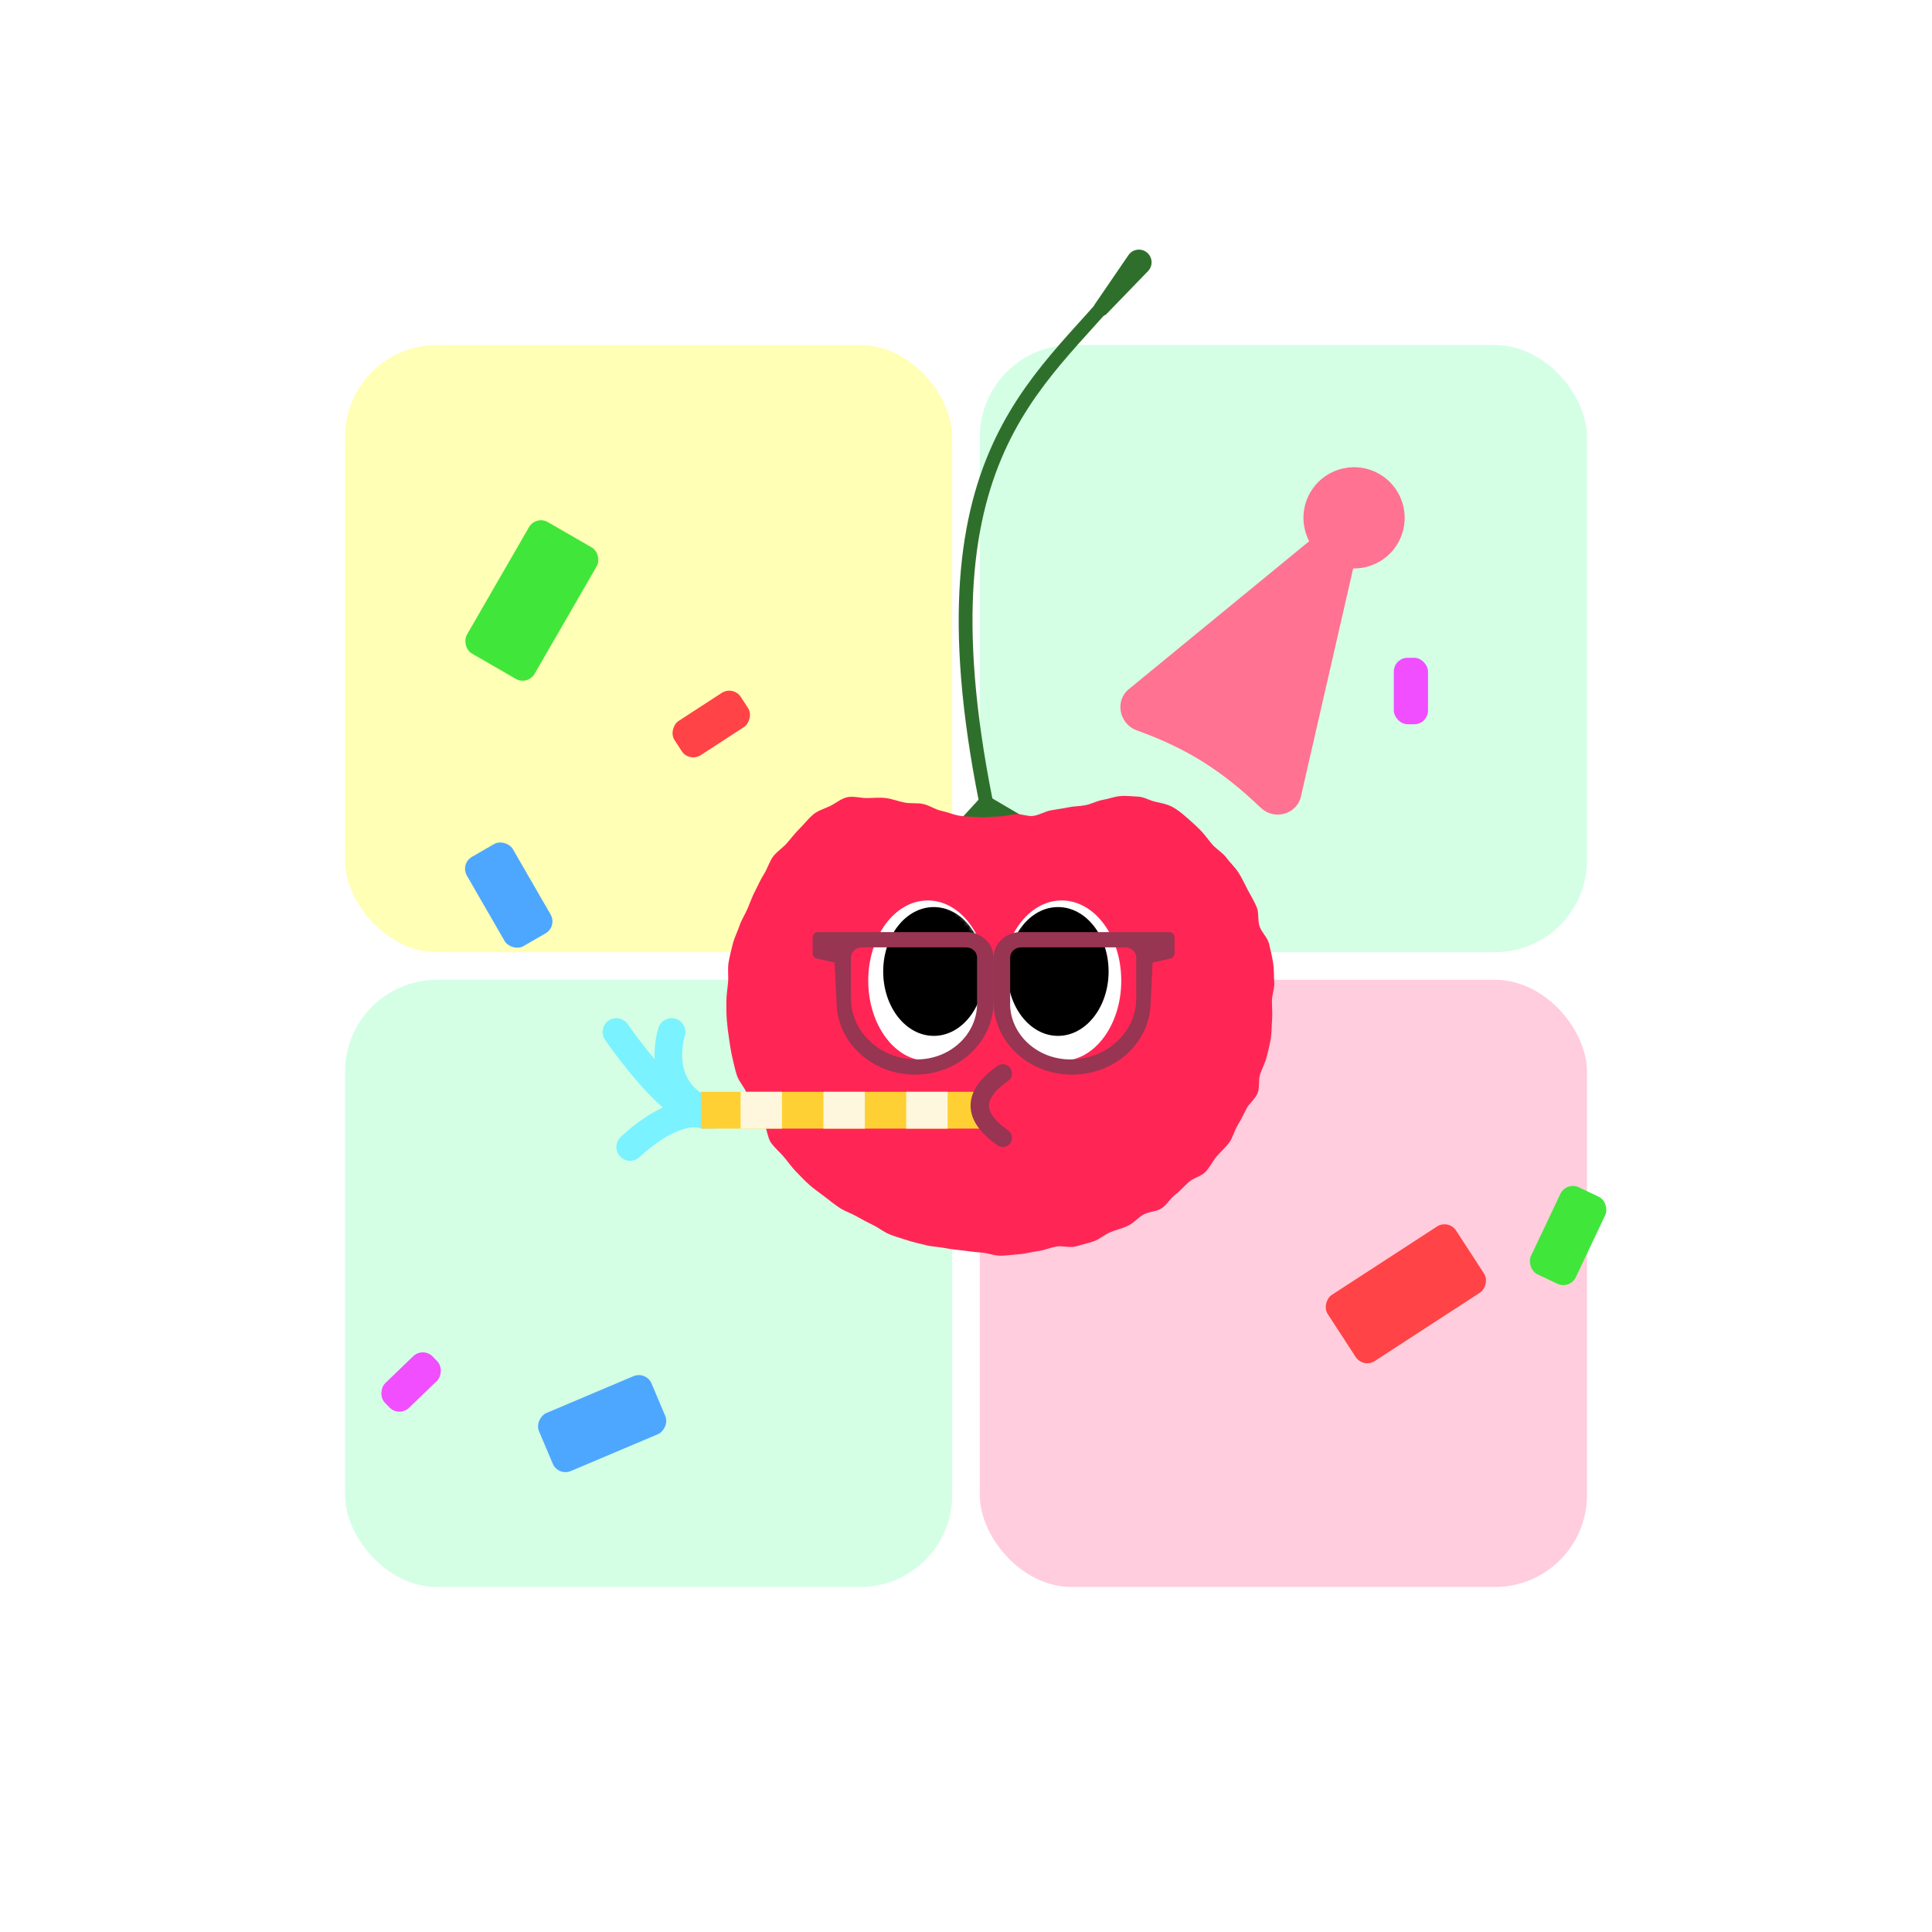 <svg width="420" height="420" viewBox="0 0 420 420" fill="none" xmlns="http://www.w3.org/2000/svg">
<g filter="url(#filter0_f_2518_1810)">
<rect x="75" y="75" width="132" height="132" rx="20" fill="#FFFFB5"/>
</g>
<g filter="url(#filter1_f_2518_1810)">
<rect x="213" y="75" width="132" height="132" rx="20" fill="#D4FFE5"/>
</g>
<g filter="url(#filter2_f_2518_1810)">
<rect x="213" y="213" width="132" height="132" rx="20" fill="#FFCDDD"/>
</g>
<g filter="url(#filter3_f_2518_1810)">
<rect x="75" y="213" width="132" height="132" rx="20" fill="#D4FFE5"/>
</g>
<path d="M286.737 115.905C290.422 112.881 295.846 116.24 294.782 120.887L282.808 173.151C281.913 177.059 277 178.381 274.098 175.614C265.489 167.409 257.937 162.667 247.127 158.781C243.326 157.414 242.277 152.38 245.4 149.818L286.737 115.905Z" fill="#FF7291"/>
<circle cx="294.364" cy="112.575" r="11" transform="rotate(31.769 294.364 112.575)" fill="#FF7291"/>
<rect x="116.5" y="112" width="17" height="33" rx="3" transform="rotate(30 116.5 112)" fill="#41E63B"/>
<rect x="100" y="187.771" width="11.542" height="22.404" rx="3" transform="rotate(-30 100 187.771)" fill="#4EA7FF"/>
<rect x="149.826" y="165.794" width="8.856" height="17.191" rx="3" transform="rotate(-123.023 149.826 165.794)" fill="#FF4346"/>
<rect x="296.344" y="297.513" width="17.145" height="33.281" rx="3" transform="rotate(-123.023 296.344 297.513)" fill="#FF4346"/>
<rect x="121.333" y="320.96" width="13.689" height="26.572" rx="3" transform="rotate(-112.931 121.333 320.96)" fill="#4EA7FF"/>
<rect x="86.752" y="308.131" width="7.441" height="14.444" rx="3" transform="rotate(-133.954 86.752 308.131)" fill="#F04EFF"/>
<rect x="310.441" y="157.444" width="7.441" height="14.444" rx="3" transform="rotate(180 310.441 157.444)" fill="#F04EFF"/>
<rect x="341.285" y="280.368" width="10.791" height="20.948" rx="3" transform="rotate(-154.655 341.285 280.368)" fill="#41E63B"/>
<path d="M215.868 181.449C197.411 99.248 226.103 84.031 244.186 61.335" stroke="#2E702B" stroke-width="3" stroke-miterlimit="10"/>
<path d="M213.939 172.525L225.917 179.56L207.036 180.054L213.939 172.525Z" fill="#2E702B"/>
<path d="M249.568 58.94C250.693 57.777 250.579 55.901 249.322 54.882C248.071 53.868 246.221 54.138 245.312 55.467L238.024 66.118C237.527 66.845 237.681 67.832 238.376 68.372C239.047 68.894 240.003 68.826 240.594 68.216L249.568 58.94Z" fill="#2E702B"/>
<g clip-path="url(#clip0_2518_1810)">
<path d="M155 242.35H153C146 240.43 137 249.35 137 249.35" stroke="#7AF2FF" stroke-width="6" stroke-miterlimit="10" stroke-linecap="round"/>
<path d="M134 224.35C134 224.35 145 240.35 151 241.35H153" stroke="#7AF2FF" stroke-width="6" stroke-miterlimit="10" stroke-linecap="round"/>
<path d="M153 241.35C142 236.35 146 224.35 146 224.35" stroke="#7AF2FF" stroke-width="6" stroke-miterlimit="10" stroke-linecap="round"/>
<path d="M276.51 217.63C276.51 219 276.65 220.34 276.54 221.69C276.43 223.04 276.48 224.42 276.26 225.76C276.04 227.1 275.69 228.42 275.37 229.74C275.05 231.06 274.36 232.26 273.94 233.55C273.52 234.84 273.9 236.44 273.37 237.7C272.84 238.96 271.56 239.87 270.94 241.08C270.32 242.29 269.74 243.51 269.03 244.67C268.32 245.83 268.02 247.28 267.22 248.38C266.42 249.48 265.34 250.38 264.46 251.43C263.58 252.48 263 253.8 262.04 254.78C261.08 255.76 259.47 256.04 258.45 256.95C257.43 257.86 256.56 258.9 255.47 259.73C254.38 260.56 253.67 261.91 252.53 262.67C251.39 263.43 249.75 263.36 248.57 264.04C247.39 264.72 246.47 265.86 245.23 266.46C243.99 267.06 242.65 267.35 241.38 267.87C240.11 268.39 239.04 269.42 237.74 269.85C236.44 270.28 235.1 270.62 233.78 270.97C232.46 271.32 230.94 270.73 229.59 270.99C228.24 271.25 226.99 271.81 225.63 271.98C224.27 272.15 222.96 272.56 221.58 272.65C220.2 272.74 218.86 272.98 217.48 272.98C216.1 272.98 214.76 272.39 213.4 272.3C212.04 272.21 210.69 272.02 209.35 271.85C208.01 271.68 206.64 271.56 205.31 271.3C203.98 271.04 202.57 271.02 201.26 270.68C199.95 270.34 198.58 270.07 197.29 269.64C196 269.21 194.65 268.85 193.39 268.34C192.13 267.83 191.02 266.91 189.8 266.32C188.58 265.73 187.36 265.09 186.18 264.41C185 263.73 183.63 263.31 182.5 262.56C181.37 261.81 180.28 260.93 179.21 260.1C178.14 259.27 176.97 258.49 175.95 257.58C174.93 256.67 173.98 255.65 173.03 254.68C172.08 253.71 171.29 252.55 170.41 251.51C169.53 250.47 168.44 249.56 167.64 248.46C166.84 247.36 166.86 245.7 166.15 244.54C165.44 243.38 164.42 242.41 163.8 241.2C163.18 239.99 162.75 238.7 162.23 237.44C161.71 236.18 160.64 235.12 160.21 233.83C159.78 232.54 159.51 231.17 159.19 229.84C158.87 228.51 158.7 227.15 158.49 225.8C158.28 224.45 158.11 223.1 158 221.73C157.89 220.36 157.91 219.01 157.91 217.63C157.91 216.25 158.17 214.84 158.28 213.47C158.39 212.1 158.15 210.63 158.38 209.27C158.61 207.91 158.97 206.52 159.31 205.18C159.65 203.84 160.31 202.56 160.76 201.25C161.21 199.94 161.98 198.75 162.53 197.48C163.08 196.21 163.52 194.89 164.17 193.66C164.82 192.43 165.36 191.14 166.11 189.97C166.86 188.8 167.23 187.34 168.06 186.22C168.89 185.1 170.17 184.33 171.09 183.27C172.01 182.21 172.85 181.1 173.84 180.12C174.83 179.14 175.69 178 176.75 177.09C177.81 176.18 179.3 175.79 180.48 175.21C181.74 174.59 182.89 173.57 184.22 173.3C185.55 173.03 187.01 173.49 188.42 173.49C189.83 173.49 191.16 173.31 192.56 173.49C193.96 173.67 195.21 174.18 196.59 174.46C197.97 174.74 199.38 174.48 200.74 174.79C202.1 175.1 203.28 175.98 204.65 176.27C206.02 176.56 207.29 177.12 208.67 177.35C210.05 177.58 211.44 177.5 212.83 177.64C214.22 177.78 215.59 177.5 216.98 177.5C218.27 177.5 219.51 177.1 220.78 176.99C222.05 176.88 223.43 177.56 224.7 177.36C225.97 177.16 227.15 176.41 228.4 176.17C229.65 175.93 230.95 175.79 232.19 175.52C233.43 175.25 234.78 175.28 236.02 175.03C237.26 174.78 238.48 174.1 239.72 173.89C240.96 173.68 242.27 173.17 243.51 173.06C244.82 172.94 246.15 173.13 247.4 173.18C248.65 173.23 249.87 173.99 251.11 174.28C252.35 174.57 253.57 174.76 254.73 175.35C255.83 175.91 256.78 176.68 257.8 177.56C258.82 178.44 259.88 179.39 260.86 180.37C261.84 181.35 262.62 182.51 263.53 183.56C264.44 184.61 265.76 185.32 266.59 186.44C267.42 187.56 268.5 188.53 269.25 189.71C270 190.89 270.58 192.19 271.23 193.42C271.88 194.65 272.63 195.87 273.18 197.15C273.73 198.43 273.37 200.05 273.82 201.38C274.27 202.71 275.53 203.77 275.87 205.13C276.21 206.49 276.52 207.87 276.75 209.25C276.98 210.63 276.9 212.06 277.01 213.45C277.12 214.84 276.5 216.24 276.5 217.64L276.51 217.63Z" fill="#FF2655"/>
<path d="M201.69 230.63C208.837 230.63 214.63 222.822 214.63 213.19C214.63 203.558 208.837 195.75 201.69 195.75C194.543 195.75 188.75 203.558 188.75 213.19C188.75 222.822 194.543 230.63 201.69 230.63Z" fill="white"/>
<mask id="mask0_2518_1810" style="mask-type:luminance" maskUnits="userSpaceOnUse" x="188" y="195" width="27" height="36">
<path d="M201.69 230.63C208.837 230.63 214.63 222.822 214.63 213.19C214.63 203.558 208.837 195.75 201.69 195.75C194.543 195.75 188.75 203.558 188.75 213.19C188.75 222.822 194.543 230.63 201.69 230.63Z" fill="white"/>
</mask>
<g mask="url(#mask0_2518_1810)">
<path d="M203 225.19C209.075 225.19 214 218.922 214 211.19C214 203.458 209.075 197.19 203 197.19C196.925 197.19 192 203.458 192 211.19C192 218.922 196.925 225.19 203 225.19Z" fill="black"/>
</g>
<path d="M230.81 230.63C237.957 230.63 243.75 222.822 243.75 213.19C243.75 203.558 237.957 195.75 230.81 195.75C223.663 195.75 217.87 203.558 217.87 213.19C217.87 222.822 223.663 230.63 230.81 230.63Z" fill="white"/>
<mask id="mask1_2518_1810" style="mask-type:luminance" maskUnits="userSpaceOnUse" x="217" y="195" width="27" height="36">
<path d="M230.81 230.63C237.957 230.63 243.75 222.822 243.75 213.19C243.75 203.558 237.957 195.75 230.81 195.75C223.663 195.75 217.87 203.558 217.87 213.19C217.87 222.822 223.663 230.63 230.81 230.63Z" fill="white"/>
</mask>
<g mask="url(#mask1_2518_1810)">
<path d="M230 225.19C236.075 225.19 241 218.922 241 211.19C241 203.458 236.075 197.19 230 197.19C223.925 197.19 219 203.458 219 211.19C219 218.922 223.925 225.19 230 225.19Z" fill="black"/>
</g>
<path d="M210.04 202.63H177.85C177.19 202.63 176.66 203.13 176.66 203.74V207.3C176.66 207.81 177.03 208.25 177.56 208.37L181.43 209.27L181.88 218.49C182.29 226.96 189.81 233.62 198.93 233.62C208.36 233.62 216 226.52 216 217.77V208.16C216 205.1 213.33 202.62 210.04 202.62V202.63ZM212.42 218.13C212.42 224.86 206.55 230.31 199.3 230.31C191.4 230.31 184.99 224.36 184.99 217.02V208.16C184.99 206.94 186.06 205.95 187.37 205.95H210.02C211.34 205.95 212.4 206.94 212.4 208.16V218.12L212.42 218.13Z" fill="#973552"/>
<path d="M221.96 202.63H254.15C254.81 202.63 255.34 203.13 255.34 203.74V207.3C255.34 207.81 254.97 208.25 254.44 208.37L250.57 209.27L250.12 218.49C249.71 226.96 242.19 233.62 233.07 233.62C223.64 233.62 216 226.52 216 217.77V208.16C216 205.1 218.67 202.62 221.96 202.62V202.63ZM219.58 218.13C219.58 224.86 225.45 230.31 232.7 230.31C240.6 230.31 247.01 224.36 247.01 217.02V208.16C247.01 206.94 245.94 205.95 244.63 205.95H221.98C220.66 205.95 219.6 206.94 219.6 208.16V218.12L219.58 218.13Z" fill="#973552"/>
<path d="M214 237.35H152.37V245.35H214V237.35Z" fill="#FFD033"/>
<path d="M188 245.35V237.35H179V245.35H188Z" fill="#FFF7DD"/>
<path d="M206 245.35V237.35H197V245.35H206Z" fill="#FFF7DD"/>
<path d="M170 245.35V237.35H161V245.35H170Z" fill="#FFF7DD"/>
<path d="M218 233.35C211.33 238.02 211.33 242.68 218 247.35" stroke="#973552" stroke-width="4" stroke-miterlimit="10" stroke-linecap="round"/>
</g>
<defs>
<filter id="filter0_f_2518_1810" x="0" y="0" width="282" height="282" filterUnits="userSpaceOnUse" color-interpolation-filters="sRGB">
<feFlood flood-opacity="0" result="BackgroundImageFix"/>
<feBlend mode="normal" in="SourceGraphic" in2="BackgroundImageFix" result="shape"/>
<feGaussianBlur stdDeviation="37.5" result="effect1_foregroundBlur_2518_1810"/>
</filter>
<filter id="filter1_f_2518_1810" x="138" y="0" width="282" height="282" filterUnits="userSpaceOnUse" color-interpolation-filters="sRGB">
<feFlood flood-opacity="0" result="BackgroundImageFix"/>
<feBlend mode="normal" in="SourceGraphic" in2="BackgroundImageFix" result="shape"/>
<feGaussianBlur stdDeviation="37.5" result="effect1_foregroundBlur_2518_1810"/>
</filter>
<filter id="filter2_f_2518_1810" x="138" y="138" width="282" height="282" filterUnits="userSpaceOnUse" color-interpolation-filters="sRGB">
<feFlood flood-opacity="0" result="BackgroundImageFix"/>
<feBlend mode="normal" in="SourceGraphic" in2="BackgroundImageFix" result="shape"/>
<feGaussianBlur stdDeviation="37.5" result="effect1_foregroundBlur_2518_1810"/>
</filter>
<filter id="filter3_f_2518_1810" x="0" y="138" width="282" height="282" filterUnits="userSpaceOnUse" color-interpolation-filters="sRGB">
<feFlood flood-opacity="0" result="BackgroundImageFix"/>
<feBlend mode="normal" in="SourceGraphic" in2="BackgroundImageFix" result="shape"/>
<feGaussianBlur stdDeviation="37.5" result="effect1_foregroundBlur_2518_1810"/>
</filter>
<clipPath id="clip0_2518_1810">
<rect width="146.03" height="99.98" fill="white" transform="translate(131 173)"/>
</clipPath>
</defs>
</svg>
